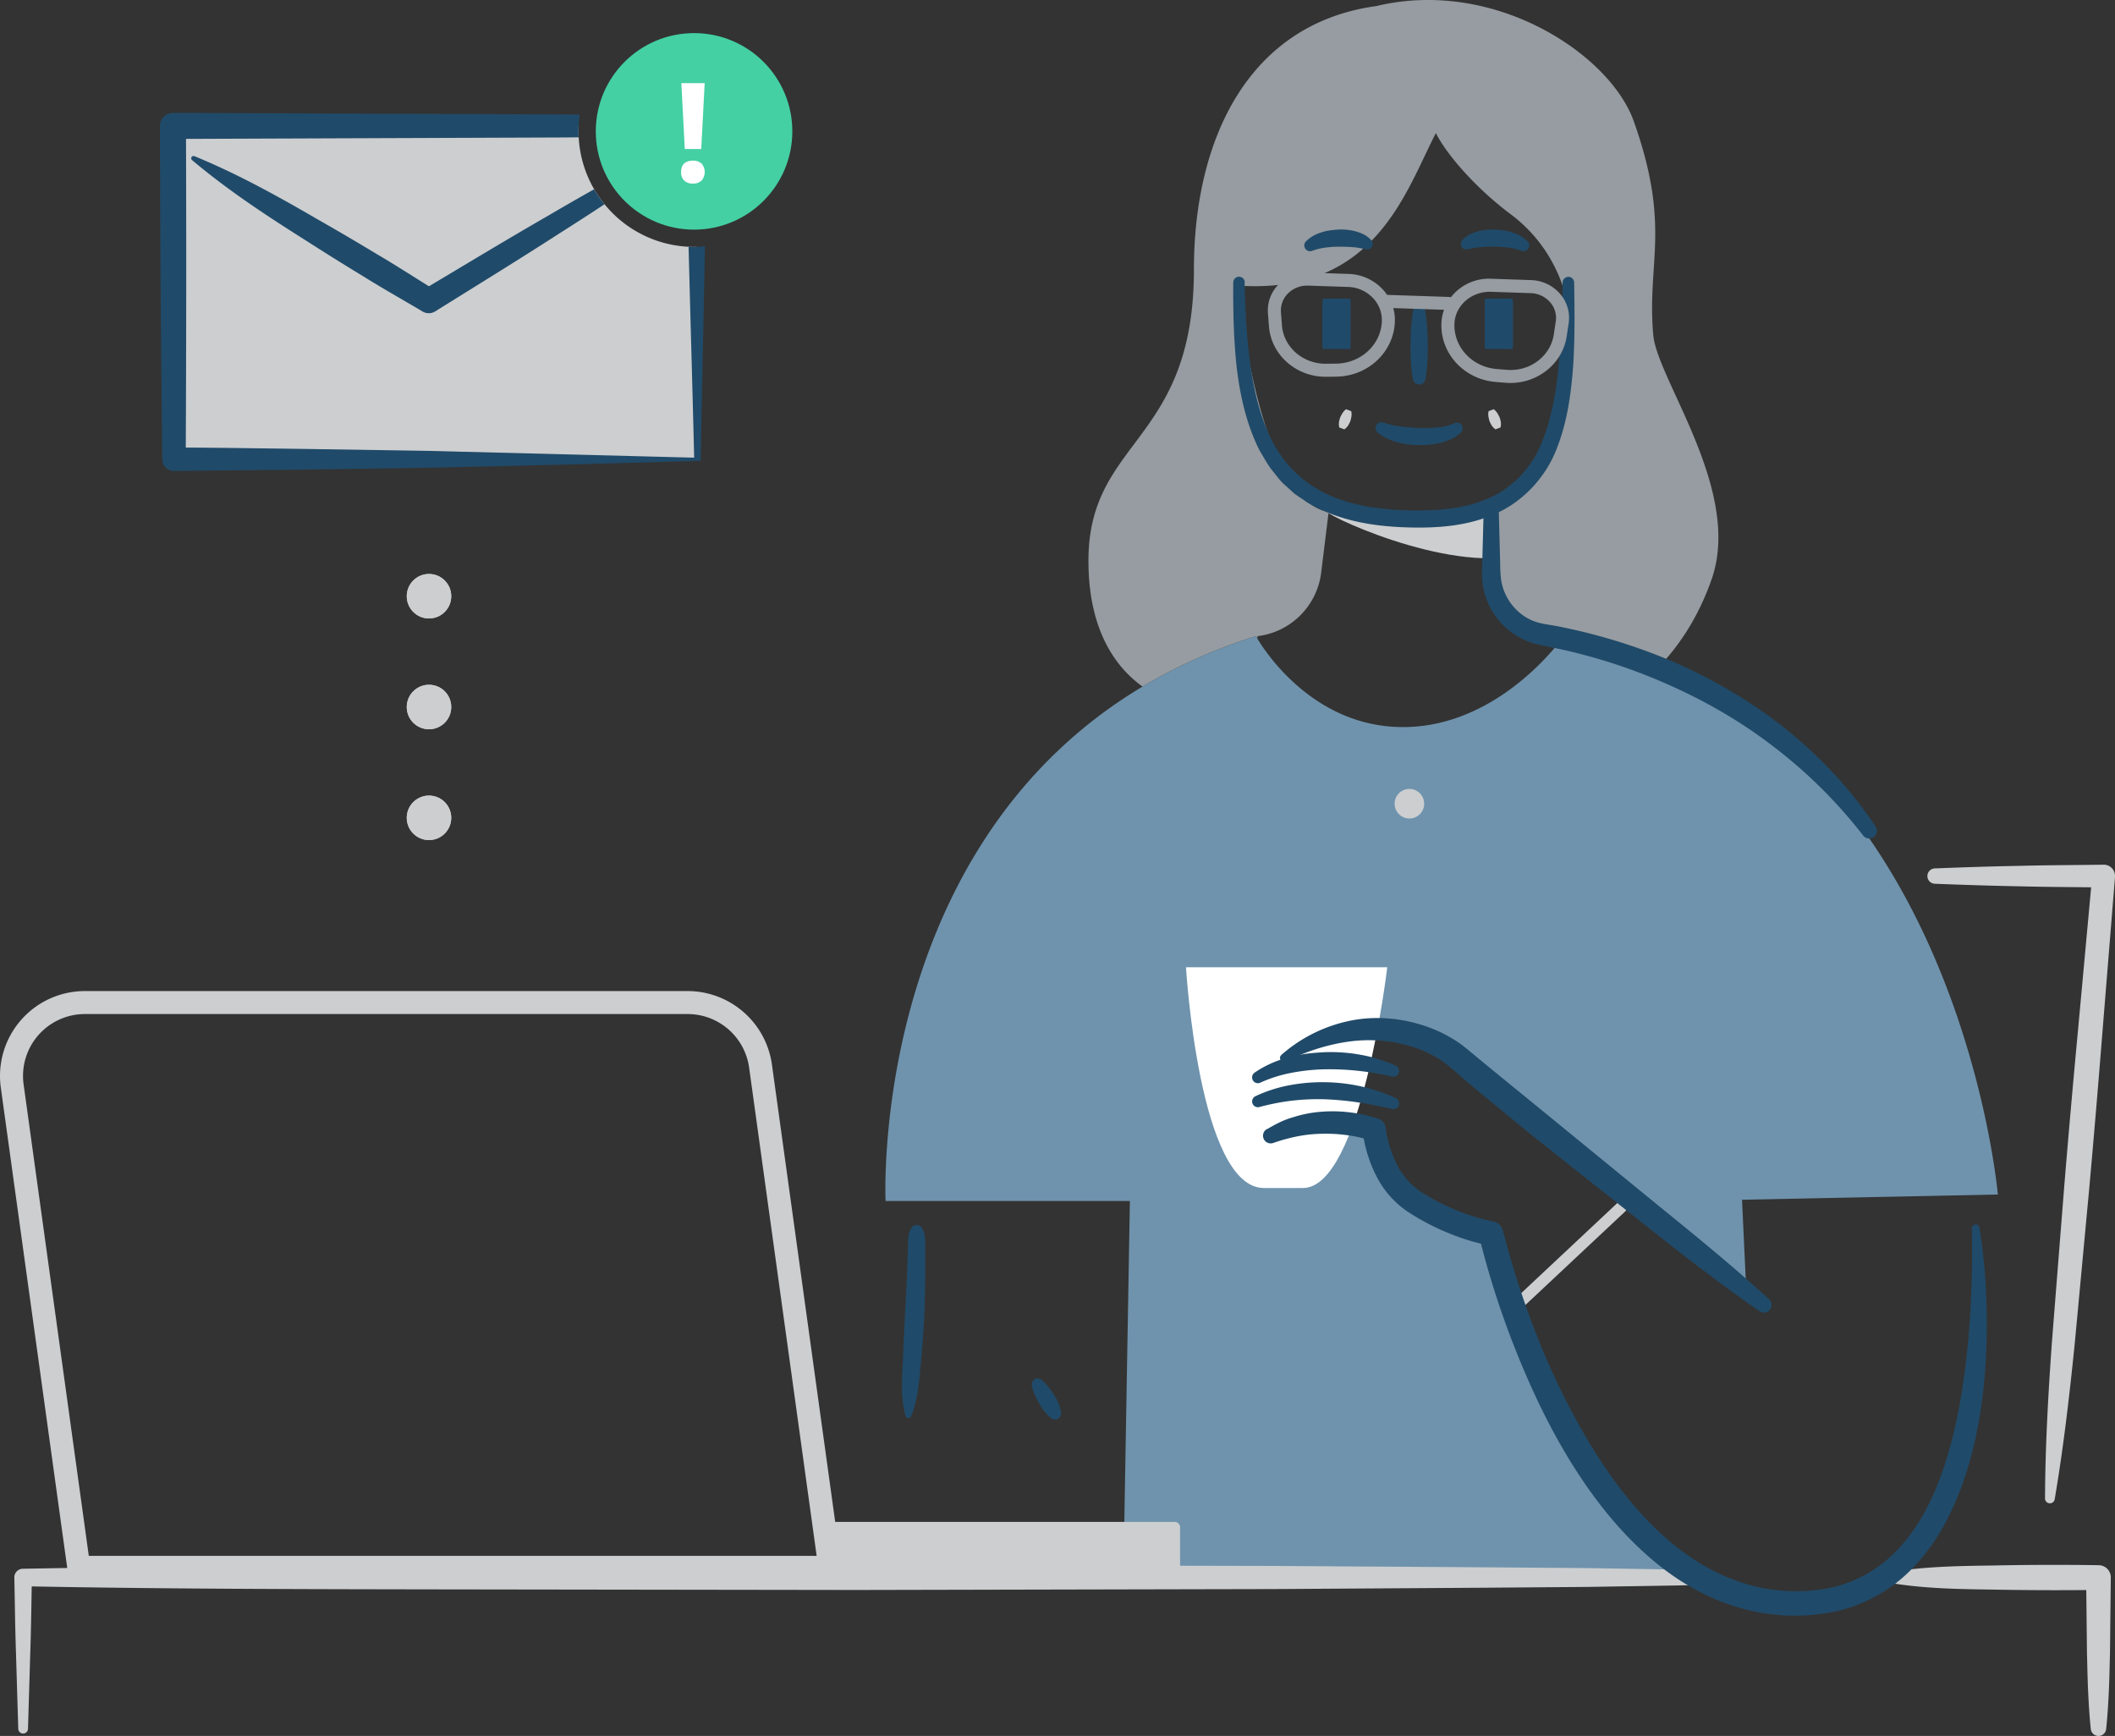 <svg id="checkEmailsDesktop" xmlns="http://www.w3.org/2000/svg" viewBox="0 0 1578.26 1295.38"><rect x="0" y="0" width="1578.26" height="1295.38" fill="#333333" stroke="none"/><title>checkEmailsDesktop</title><path d="M2263,1365.75a86.1,86.1,0,0,1-62.73-31.74q-2.15-2.64-4.09-5.44t-3.65-5.74a85.87,85.87,0,0,1-11.52-38.67q-.12-2.25-.12-4.52c0-1.34,0-2.67.11-4H1878.23l.78,248.72h390.53l-.5-158.53v0c-.65,0-1.31,0-2,0C2265.71,1365.86,2264.34,1365.82,2263,1365.75Z" transform="translate(-1749.16 -1181.62)" style="fill:#CCCED0"/><path d="M2861.89,1598.2v-34.42c-43.6,7.44-82.36,11.16-116.27,0S2798.91,1599.14,2861.89,1598.2Z" transform="translate(-1749.16 -1181.62)" style="fill:#CCCED0"/><rect x="986.77" y="222.82" width="21.1" height="37.66" rx="1.23" ry="1.23" style="fill:#204A69"/><path d="M2898.74,1654.7A46.78,46.78,0,0,1,2858.6,1610l-1.72-50.85s25.75-5.12,48.61-48.1c24.22-45.56,29.07-126-29.07-169.56-26.19-19.64-47.57-44.31-55.79-60.52C2797.4,1326,2775,1401.6,2672.95,1394.74c0,0,14.37,159.82,67.66,168.93l-5.55,45.22a54.48,54.48,0,0,1-47.58,47.46h0v1.9c6.58,11,42.87,65.93,108.64,65.93,58,0,99.53-42.73,114.21-60.35v-7.47Z" transform="translate(-1749.16 -1181.62)" style="fill:none"/><path d="M2687.48,1658.25v-1.9h0a54.48,54.48,0,0,0,47.58-47.46l5.55-45.22c-53.29-9.11-67.66-168.93-67.66-168.93,102.07,6.86,124.46-68.75,147.68-113.81,8.22,16.21,29.6,40.88,55.79,60.52,58.14,43.6,53.29,124,29.07,169.56-22.85,43-48.61,48.1-48.61,48.1l1.72,50.85a46.78,46.78,0,0,0,40.14,44.73l11.6,1.66v7.47c3.81-4.58,5.82-7.47,5.82-7.47a349.71,349.71,0,0,1,72.38,21.3c13.17-14.06,27.77-34.76,37.91-63.86,23-66.06-40.64-148.84-43.6-182.24-4.84-54.67,13.47-80.46-14.53-159.46-17.66-49.81-103.68-107.15-192.12-85.94-95.52,13.09-136.1,99.35-136.1,196.42,0,130-78.72,126.43-78.72,217.55,0,54.25,22.32,81,40.39,93.84a396.9,396.9,0,0,1,84.63-37.61S2686.75,1657,2687.48,1658.25Z" transform="translate(-1749.16 -1181.62)" style="fill:#969CA1"/><path d="M2711.7,1971.25c85.51-48.45,109.5-14.4,126,0,32.56,28.49,171.11,139,214.58,173.66l-3.19-68L3240,2073s-26.22-301.18-251.47-395.34a349.71,349.71,0,0,0-72.38-21.3s-2,2.89-5.82,7.47c-14.67,17.63-56.22,60.35-114.21,60.35-65.78,0-102.06-55-108.64-65.93-.73-1.21-1.1-1.9-1.1-1.9a396.9,396.9,0,0,0-84.63,37.61C2397.4,1816,2410,2077.83,2410,2077.83h182.31l-4.88,281h430c-111.29-62.81-155.53-256.76-155.53-256.76s-29.07-4.84-58.14-24.22c-25.81-17.21-29.07-53.29-29.07-53.29s-39.55-3.73-72.67,4.84c-11.38,2.95-14.53-4.84-19.38-19.38S2687.48,1976.1,2711.7,1971.25Z" transform="translate(-1749.16 -1181.62)" style="fill:#6F93AD"/><path d="M2677.9,1392.32c.48,20.78,1.53,41.53,4.38,61.91s7.72,40.41,17,58a87.32,87.32,0,0,0,42.2,39.07c18.05,8,38.51,10.61,58.84,11.16,20.26.37,40.82-.86,58.77-8.65,17.95-7.56,32-22,39.8-40.24s11.39-38.6,13.34-59.05,2.6-41.36,3-62.23a4.3,4.3,0,0,1,8.59,0c.34,20.93.62,42-.79,63.13-1.6,21.08-4.6,42.58-13,63s-25.21,38.21-45.88,46.94c-20.62,9-42.92,10.42-64.2,9.83s-43.17-3.52-63.47-12.58c-5-2.39-10.09-4.61-14.6-8-2.3-1.58-4.68-3-6.91-4.73l-6.22-5.65c-4.39-3.54-7.44-8.3-11-12.54-3.35-4.43-5.85-9.39-8.76-14.08-9.85-19.73-14.51-41-17-62.1-2.29-21.14-2.7-42.24-2.54-63.27a4.3,4.3,0,0,1,8.59-.07Z" transform="translate(-1749.16 -1181.62)" style="fill:#204A69"/><path d="M2811.37,1406a165.05,165.05,0,0,1,3.19,29.33c.1,4.89.14,9.78-.17,14.67a113,113,0,0,1-1.57,14.67,4.76,4.76,0,0,1-9.35,0,113,113,0,0,1-1.57-14.67c-.31-4.89-.27-9.78-.17-14.67a165.25,165.25,0,0,1,3.19-29.33,3.3,3.3,0,0,1,6.44,0Z" transform="translate(-1749.16 -1181.62)" style="fill:#204A69"/><rect x="1107.88" y="222.82" width="21.1" height="37.66" rx="1.23" ry="1.23" style="fill:#204A69"/><path d="M2782,1497.12a63.14,63.14,0,0,0,12.61,2.73c4.48.62,9.07.93,13.66,1.17a103.28,103.28,0,0,0,13.6-.45,39.82,39.82,0,0,0,12-2.9l.67-.31a4.28,4.28,0,0,1,4.82,6.92c-4.61,4.56-10.13,6.46-15.39,7.8s-10.66,1.59-16,1.7a62.75,62.75,0,0,1-15.82-2.05c-5.17-1.52-10.45-3.39-15.06-7.53a4.31,4.31,0,0,1,4.25-7.28Z" transform="translate(-1749.16 -1181.62)" style="fill:#204A69"/><path d="M2840.3,1360.89c3.83-4.27,8.18-5.59,12.29-6.81a42.69,42.69,0,0,1,12.53-1.15c4.15.32,8.35.66,12.42,2.1a27.62,27.62,0,0,1,11.56,6.72,4.33,4.33,0,0,1-4.61,7.08l-.56-.21a45.41,45.41,0,0,0-9.14-2.22,85.12,85.12,0,0,0-10.05-.72c-3.39,0-6.79.06-10.07.33a50.93,50.93,0,0,0-8.64,1.27l-1.76.39a4.13,4.13,0,0,1-4-6.79Z" transform="translate(-1749.16 -1181.62)" style="fill:#204A69"/><path d="M2766.72,1367.29a50.9,50.9,0,0,0-8.64-1.27c-3.28-.28-6.69-.29-10.07-.33a85.12,85.12,0,0,0-10.05.72,45.45,45.45,0,0,0-9.14,2.22l-.55.2a4.33,4.33,0,0,1-4.61-7.07,27.62,27.62,0,0,1,11.56-6.72c4.07-1.44,8.27-1.78,12.42-2.1a42.69,42.69,0,0,1,12.53,1.15c4.11,1.22,8.46,2.54,12.29,6.81a4.13,4.13,0,0,1-3.95,6.79Z" transform="translate(-1749.16 -1181.62)" style="fill:#204A69"/><path d="M3275.21,2299.77c.15-39,2.38-77.82,5.13-116.6l9.2-116.25q4.78-58.11,10.24-116.16l10.68-116.12,8.46,9.22c-21-.31-42-.31-63-.87-21-.38-42-1.08-63-1.9a5.73,5.73,0,0,1,0-11.45c21-.82,42-1.52,63-1.9,21-.55,42-.56,63-.87a8.38,8.38,0,0,1,8.5,8.26l0,.78v.18L3318,1952.34q-4.6,58.12-9.81,116.19l-10.85,116.1c-3.93,38.67-8.39,77.3-14.92,115.75a3.64,3.64,0,0,1-7.23-.62Z" transform="translate(-1749.16 -1181.62)" style="fill:#CCCED0"/><circle cx="1051.73" cy="599.74" r="11.04" style="fill:#CCCED0"/><path d="M2721.39,2068.14h-29.07c-48.45,0-58.14-164.72-58.14-164.72h150.18S2765,2068.14,2721.39,2068.14Z" transform="translate(-1749.16 -1181.62)" style="fill:#fff"/><path d="M2748.57,1500.61a10.78,10.78,0,0,1-.22-4,22.39,22.39,0,0,1,.9-3.53c1.05-2.18,2.08-4.38,4.43-6.07l3.79,1.43c.64,2.82,0,5.15-.68,7.49a22.2,22.2,0,0,1-1.66,3.25,10.78,10.78,0,0,1-2.77,2.83Z" transform="translate(-1749.16 -1181.62)" style="fill:#CCCED0"/><path d="M2865.1,1502a10.82,10.82,0,0,1-2.77-2.83,22.39,22.39,0,0,1-1.65-3.25c-.65-2.34-1.33-4.66-.69-7.49l3.79-1.43c2.35,1.7,3.37,3.89,4.43,6.07a22.39,22.39,0,0,1,.9,3.53,10.78,10.78,0,0,1-.22,4Z" transform="translate(-1749.16 -1181.62)" style="fill:#CCCED0"/><path d="M2881.26,2159.64a4.3,4.3,0,0,1-2.94-7.43l77.52-72.67a4.3,4.3,0,1,1,5.87,6.28l-77.52,72.67A4.29,4.29,0,0,1,2881.26,2159.64Z" transform="translate(-1749.16 -1181.62)" style="fill:#CCCED0"/><path d="M3157.41,2355.19c26.28-4.63,52.56-5,78.83-5.36q39.42-.81,78.83-.23h.22a9.1,9.1,0,0,1,9,9.21l-.62,56.52c-.27,9.42-.41,18.84-.85,28.26s-1,18.84-2,28.26a5.76,5.76,0,0,1-11.46,0c-1-9.42-1.55-18.84-2-28.26s-.58-18.84-.85-28.26l-.62-56.52,9.22,9.22q-39.42.53-78.83-.23c-26.28-.37-52.55-.72-78.83-5.35a3.68,3.68,0,0,1,0-7.26Z" transform="translate(-1749.16 -1181.62)" style="fill:#CCCED0"/><path d="M1762.79,2471.86l-1.7-56.52c-.66-18.84-.83-37.68-1.24-56.52a6.42,6.42,0,0,1,6.28-6.56h.29c103.8-2,207.61-2.18,311.41-2.34l311.41-.44,311.41.68,155.71,1,77.85.6,77.85,1.3a5.73,5.73,0,0,1,0,11.45l-77.85,1.3-77.85.6-155.71,1-311.41.68-311.41-.44c-103.8-.16-207.61-.3-311.41-2.34l6.56-6.56c-.41,18.84-.58,37.68-1.24,56.52l-1.69,56.52a3.63,3.63,0,0,1-7.25,0Z" transform="translate(-1749.16 -1181.62)" style="fill:#CCCED0"/><path d="M2705.27,1968.87a111.41,111.41,0,0,1,50.14-25.3c18.89-4.14,39.05-2.48,57.54,3.79a102.76,102.76,0,0,1,26.42,13.48c4.36,3.33,7.51,6.07,11,8.92l10.35,8.56,41.83,34.15,83.75,68.49c28,22.72,56,45.53,82.67,69.9a5.74,5.74,0,0,1-7.13,9c-29.77-20.56-58.22-42.76-86.52-65.17l-84.84-67.33-41.88-34.47-10.38-8.84c-3.42-3-7.05-6.22-9.81-8.43a85,85,0,0,0-21.37-11.51,108.78,108.78,0,0,0-49.13-5.52c-16.71,2-33.32,7.29-49.41,15.08a2.89,2.89,0,0,1-3.18-4.77Z" transform="translate(-1749.16 -1181.62)" style="fill:#204A69"/><path d="M2694.61,2024.26c6.06-3.58,12.48-7,19.36-8.88a89.57,89.57,0,0,1,21-4.13,104.37,104.37,0,0,1,21.38.43,107,107,0,0,1,21.35,4.75,8.18,8.18,0,0,1,5.5,6.7l.08.63a83.73,83.73,0,0,0,8.3,26.74,52.52,52.52,0,0,0,17.42,20.14,158.12,158.12,0,0,0,26.31,13.79,149.36,149.36,0,0,0,28,8.61,9.47,9.47,0,0,1,7.4,6.92v.06c14.91,57.73,37.31,115,68.9,165.48,15.92,25.12,34.39,48.73,56.84,67.4s49,31.87,77.39,35.15a127.19,127.19,0,0,0,42.37-1.87,96.43,96.43,0,0,0,37.53-17.8c22.26-17.3,36.64-43.93,45.92-71.74,9.38-28,14.38-57.74,17.51-87.65,1.62-15,2.6-30.06,3-45.19.71-15.12.68-30.35.39-45.45v-.11a2.87,2.87,0,0,1,5.7-.52c5,30.51,6.24,61.34,5.1,92.29-1.34,30.9-5.66,62-15.34,92-9.75,29.69-25.11,59.61-51.29,80.36a114.52,114.52,0,0,1-44.4,21.42,144.74,144.74,0,0,1-48.64,2.5c-32.49-3.55-62.84-18.56-87.3-38.86-24.64-20.35-44.47-45.31-61.11-71.69s-30.15-54.54-41.75-83.25a653.78,653.78,0,0,1-28.66-88.46l7.41,7a165,165,0,0,1-32-10,176,176,0,0,1-29.22-15.61,70.23,70.23,0,0,1-23.22-27,100,100,0,0,1-9.91-33.17l5.58,7.32a92.45,92.45,0,0,0-17.43-3.91,114.48,114.48,0,0,0-18.33-1,102.51,102.51,0,0,0-18.24,1.88,133.29,133.29,0,0,0-17.91,4.87l-.42.14a5.73,5.73,0,0,1-4.7-10.38Z" transform="translate(-1749.16 -1181.62)" style="fill:#204A69"/><path d="M2686,1999.63a105,105,0,0,1,25.73-8.25,134,134,0,0,1,53.75,1.07,126.45,126.45,0,0,1,25.36,8.67,4.32,4.32,0,0,1,2,5.76,4.37,4.37,0,0,1-4.88,2.34c-8.3-1.87-16.51-3.69-24.79-4.87a223.11,223.11,0,0,0-24.84-2.41,168.71,168.71,0,0,0-24.84,1,171.5,171.5,0,0,0-24.51,4.75,4.31,4.31,0,0,1-5.31-3A4.36,4.36,0,0,1,2686,1999.63Z" transform="translate(-1749.16 -1181.62)" style="fill:#204A69"/><path d="M2685.27,1982.1a79.12,79.12,0,0,1,25.25-11.39c8.87-2.55,18-3.47,27.12-3.92a124.13,124.13,0,0,1,27.21,2,108.56,108.56,0,0,1,26,8.15A4.32,4.32,0,0,1,2788,1985H2788a209.64,209.64,0,0,0-24.91-4.26,201.58,201.58,0,0,0-25.06-1.19,149.3,149.3,0,0,0-24.82,2.56,103.2,103.2,0,0,0-23.49,7.37l-.13.06a4.31,4.31,0,0,1-4.3-7.42Z" transform="translate(-1749.16 -1181.62)" style="fill:#204A69"/><path d="M2913.6,1401.22a29.79,29.79,0,0,0-21.92-10.59l-29.72-1a35.86,35.86,0,0,0-30.13,13.87,4.82,4.82,0,0,0-1.46-.3l-46-1.54-.12,0a35,35,0,0,0-3.31-4.15,36.29,36.29,0,0,0-25.54-11.48l-29.74-1a30.64,30.64,0,0,0-22.63,9.09,27.31,27.31,0,0,0-7.7,21.17l.74,9.76c1.59,21.26,20.11,37.73,42.28,37.73h.56l7.4-.09c23.68-.29,42.89-18.29,43.73-41a33.23,33.23,0,0,0-1.21-10.18l37.89,1.27a33.44,33.44,0,0,0-1.94,10.05c-.83,22.69,17,41.95,40.62,43.83l7.37.59c1.19.1,2.37.14,3.55.14,20.86,0,38.94-14.74,41.95-34.86l1.46-9.69A27.17,27.17,0,0,0,2913.6,1401.22Zm-133.27,20.13c-.65,17.5-15.65,31.39-34.14,31.62l-7.4.09h-.44c-17.1,0-31.38-12.54-32.58-28.73l-.74-9.76a17.67,17.67,0,0,1,5-13.71,20.16,20.16,0,0,1,14.59-6.12l.7,0,29.73,1a26.58,26.58,0,0,1,18.75,8.39A23.83,23.83,0,0,1,2780.33,1421.36Zm129.79.08-1.46,9.69c-2.42,16.23-17.78,27.93-35.11,26.48l-7.37-.59c-18.41-1.48-32.32-16.32-31.68-33.8.51-13.65,12.71-24.21,27.12-23.86l29.72,1a20,20,0,0,1,14.78,7.09A17.55,17.55,0,0,1,2910.12,1421.43Z" transform="translate(-1749.16 -1181.62)" style="fill:#969CA1"/><path d="M2437.49,2098.4c3,5.86,1.89,11.72,2.17,17.59l-.06,17.6c-.2,11.73-.24,23.49-1,35.2-.6,11.72-1.63,23.38-2.73,35s-2.2,23.22-6.75,34.63a2.26,2.26,0,0,1-4.29-.26c-3.15-11.9-2.83-23.61-2.22-35.26s1-23.3,1.6-34.89l1.75-34.78.6-17.41c.44-5.81-.69-11.61,2.39-17.43a4.84,4.84,0,0,1,6.53-2.06A4.94,4.94,0,0,1,2437.49,2098.4Z" transform="translate(-1749.16 -1181.62)" style="fill:#204A69"/><path d="M2526.45,2211.27a36.61,36.61,0,0,1,5,5.26,61.86,61.86,0,0,1,4.09,5.78,40.35,40.35,0,0,1,3.36,6.22,31.78,31.78,0,0,1,2.12,7,4.65,4.65,0,0,1-7.37,4.42,31.78,31.78,0,0,1-5.15-5.15,40.23,40.23,0,0,1-3.9-5.89,61.41,61.41,0,0,1-3.18-6.33,36.58,36.58,0,0,1-2.3-6.85,4.54,4.54,0,0,1,7.37-4.42Z" transform="translate(-1749.16 -1181.62)" style="fill:#204A69"/><path d="M2867.61,1564.31l.67,25.1.34,12.55a105.76,105.76,0,0,0,.63,11.73c1.82,14.13,11.75,26.75,24.81,31.54a36,36,0,0,0,5,1.5l2.54.52,3.14.53q6.32,1,12.58,2.36,12.53,2.62,24.87,6a431.85,431.85,0,0,1,48.49,16.34,375.42,375.42,0,0,1,88.6,51.1c26.83,21.24,50.65,46.36,69.47,74.78a5.73,5.73,0,0,1-9.3,6.69,364.31,364.31,0,0,0-70-68.68c-26.11-19.73-55-35.56-85.27-48.12a414.88,414.88,0,0,0-46.44-16.13q-11.84-3.35-23.86-6l-12-2.51-3-.6-3.58-.83a51.75,51.75,0,0,1-7-2.34,54.13,54.13,0,0,1-33-44.54,65.09,65.09,0,0,1-.22-7.06l.17-6.27.33-12.55.67-25.1a5.73,5.73,0,0,1,11.46,0Z" transform="translate(-1749.16 -1181.62)" style="fill:#204A69"/><circle cx="320.13" cy="610.28" r="16.6" style="fill:#CCCED0"/><circle cx="320.13" cy="527.59" r="16.6" style="fill:#CCCED0"/><circle cx="320.13" cy="444.91" r="16.6" style="fill:#CCCED0"/><circle cx="320.13" cy="610.28" r="16.6" style="fill:#CCCED0"/><circle cx="320.13" cy="527.59" r="16.6" style="fill:#CCCED0"/><circle cx="320.13" cy="444.91" r="16.6" style="fill:#CCCED0"/><circle cx="517.92" cy="98.03" r="73.33" style="fill:#44d0a3"/><path d="M2181,1284.17l-9.86.1-97.63.37-185.52.7q.48,115.17-.18,230.34c29.1.14,58.21.59,87.37,1l96.54,1.53,195.43,5,0-1.18c-1.27-52.74-2.84-104.69-4.13-156.2A86.33,86.33,0,0,1,2181,1284.17Z" transform="translate(-1749.16 -1181.62)" style="fill:none"/><path d="M2263,1365.75c1.29,51.5,2.86,103.46,4.13,156.2l0,1.18-195.43-5-96.54-1.53c-29.17-.38-58.28-.84-87.37-1q.57-115.17.18-230.34l185.52-.7,97.63-.37,9.86-.1q-.12-2.25-.12-4.52a86.52,86.52,0,0,1,.92-12.49l-10.66-.1-97.63-.37-195.27-.74h-.05a9.68,9.68,0,0,0-9.67,9.7v.05q.2,124.36,1.76,248.72v.15a8.66,8.66,0,0,0,8.74,8.57l99.11-1,98.73-1.53,97.72-2.3,96.19-2.69,1.24,0c1-52.68,2.23-106.15,3.2-160.09-2.67.25-5.38.39-8.12.39C2265.71,1365.86,2264.34,1365.82,2263,1365.75Z" transform="translate(-1749.16 -1181.62)" style="fill:#204A69"/><path d="M2073.91,1398.15l-4.69-2.91-4.91,2.93Z" transform="translate(-1749.16 -1181.62)" style="fill:#204A69"/><path d="M2257.4,1310.05q0-4.23,2.27-6.39t6.59-2.16a8.92,8.92,0,0,1,6.47,2.21,9.78,9.78,0,0,1,0,12.61,8.76,8.76,0,0,1-6.44,2.29,9,9,0,0,1-6.54-2.24A8.38,8.38,0,0,1,2257.4,1310.05Zm15.05-17.22h-12.28l-2.57-49.18H2275Z" transform="translate(-1749.16 -1181.62)" style="fill:#fff"/><path d="M2629.77,2351.21H2368.42l-4-33.91h261.4a4,4,0,0,1,3.95,3.95Z" transform="translate(-1749.16 -1181.62)" style="fill:#CCCED0"/><path d="M2368.42,2359.8H1807.94a8.59,8.59,0,0,1-8.51-7.42l-49.67-359.21a63.35,63.35,0,0,1,62.75-72h449.91a63.6,63.6,0,0,1,62.75,54.68L2376.93,2350a8.58,8.58,0,0,1-8.51,9.77Zm-553-17.18h543.14l-50.4-364.45a46.36,46.36,0,0,0-45.74-39.85H1812.52a46.17,46.17,0,0,0-45.74,52.51Z" transform="translate(-1749.16 -1181.62)" style="fill:#CCCED0"/><path d="M2069.21,1395.24c-13-8.08-25.81-16.38-39-24.09q-22-13.29-44.3-26c-29.62-17.2-59.59-33.84-91.66-47a1.74,1.74,0,0,0-1.78,2.94c26.51,22.33,55.14,41.18,84.11,59.46q21.62,13.89,43.58,27.21c14.51,9.1,29.46,17.46,44.18,26.22l.15.09a9.09,9.09,0,0,0,9.45-.11c30.8-19.23,61.76-38.2,92.26-57.92q17.14-10.82,34.05-22a86.59,86.59,0,0,1-7.75-11.18q-17.34,9.74-34.47,19.82c-29.84,17.15-59.27,35-88.82,52.59" transform="translate(-1749.16 -1181.62)" style="fill:#204A69"/></svg>